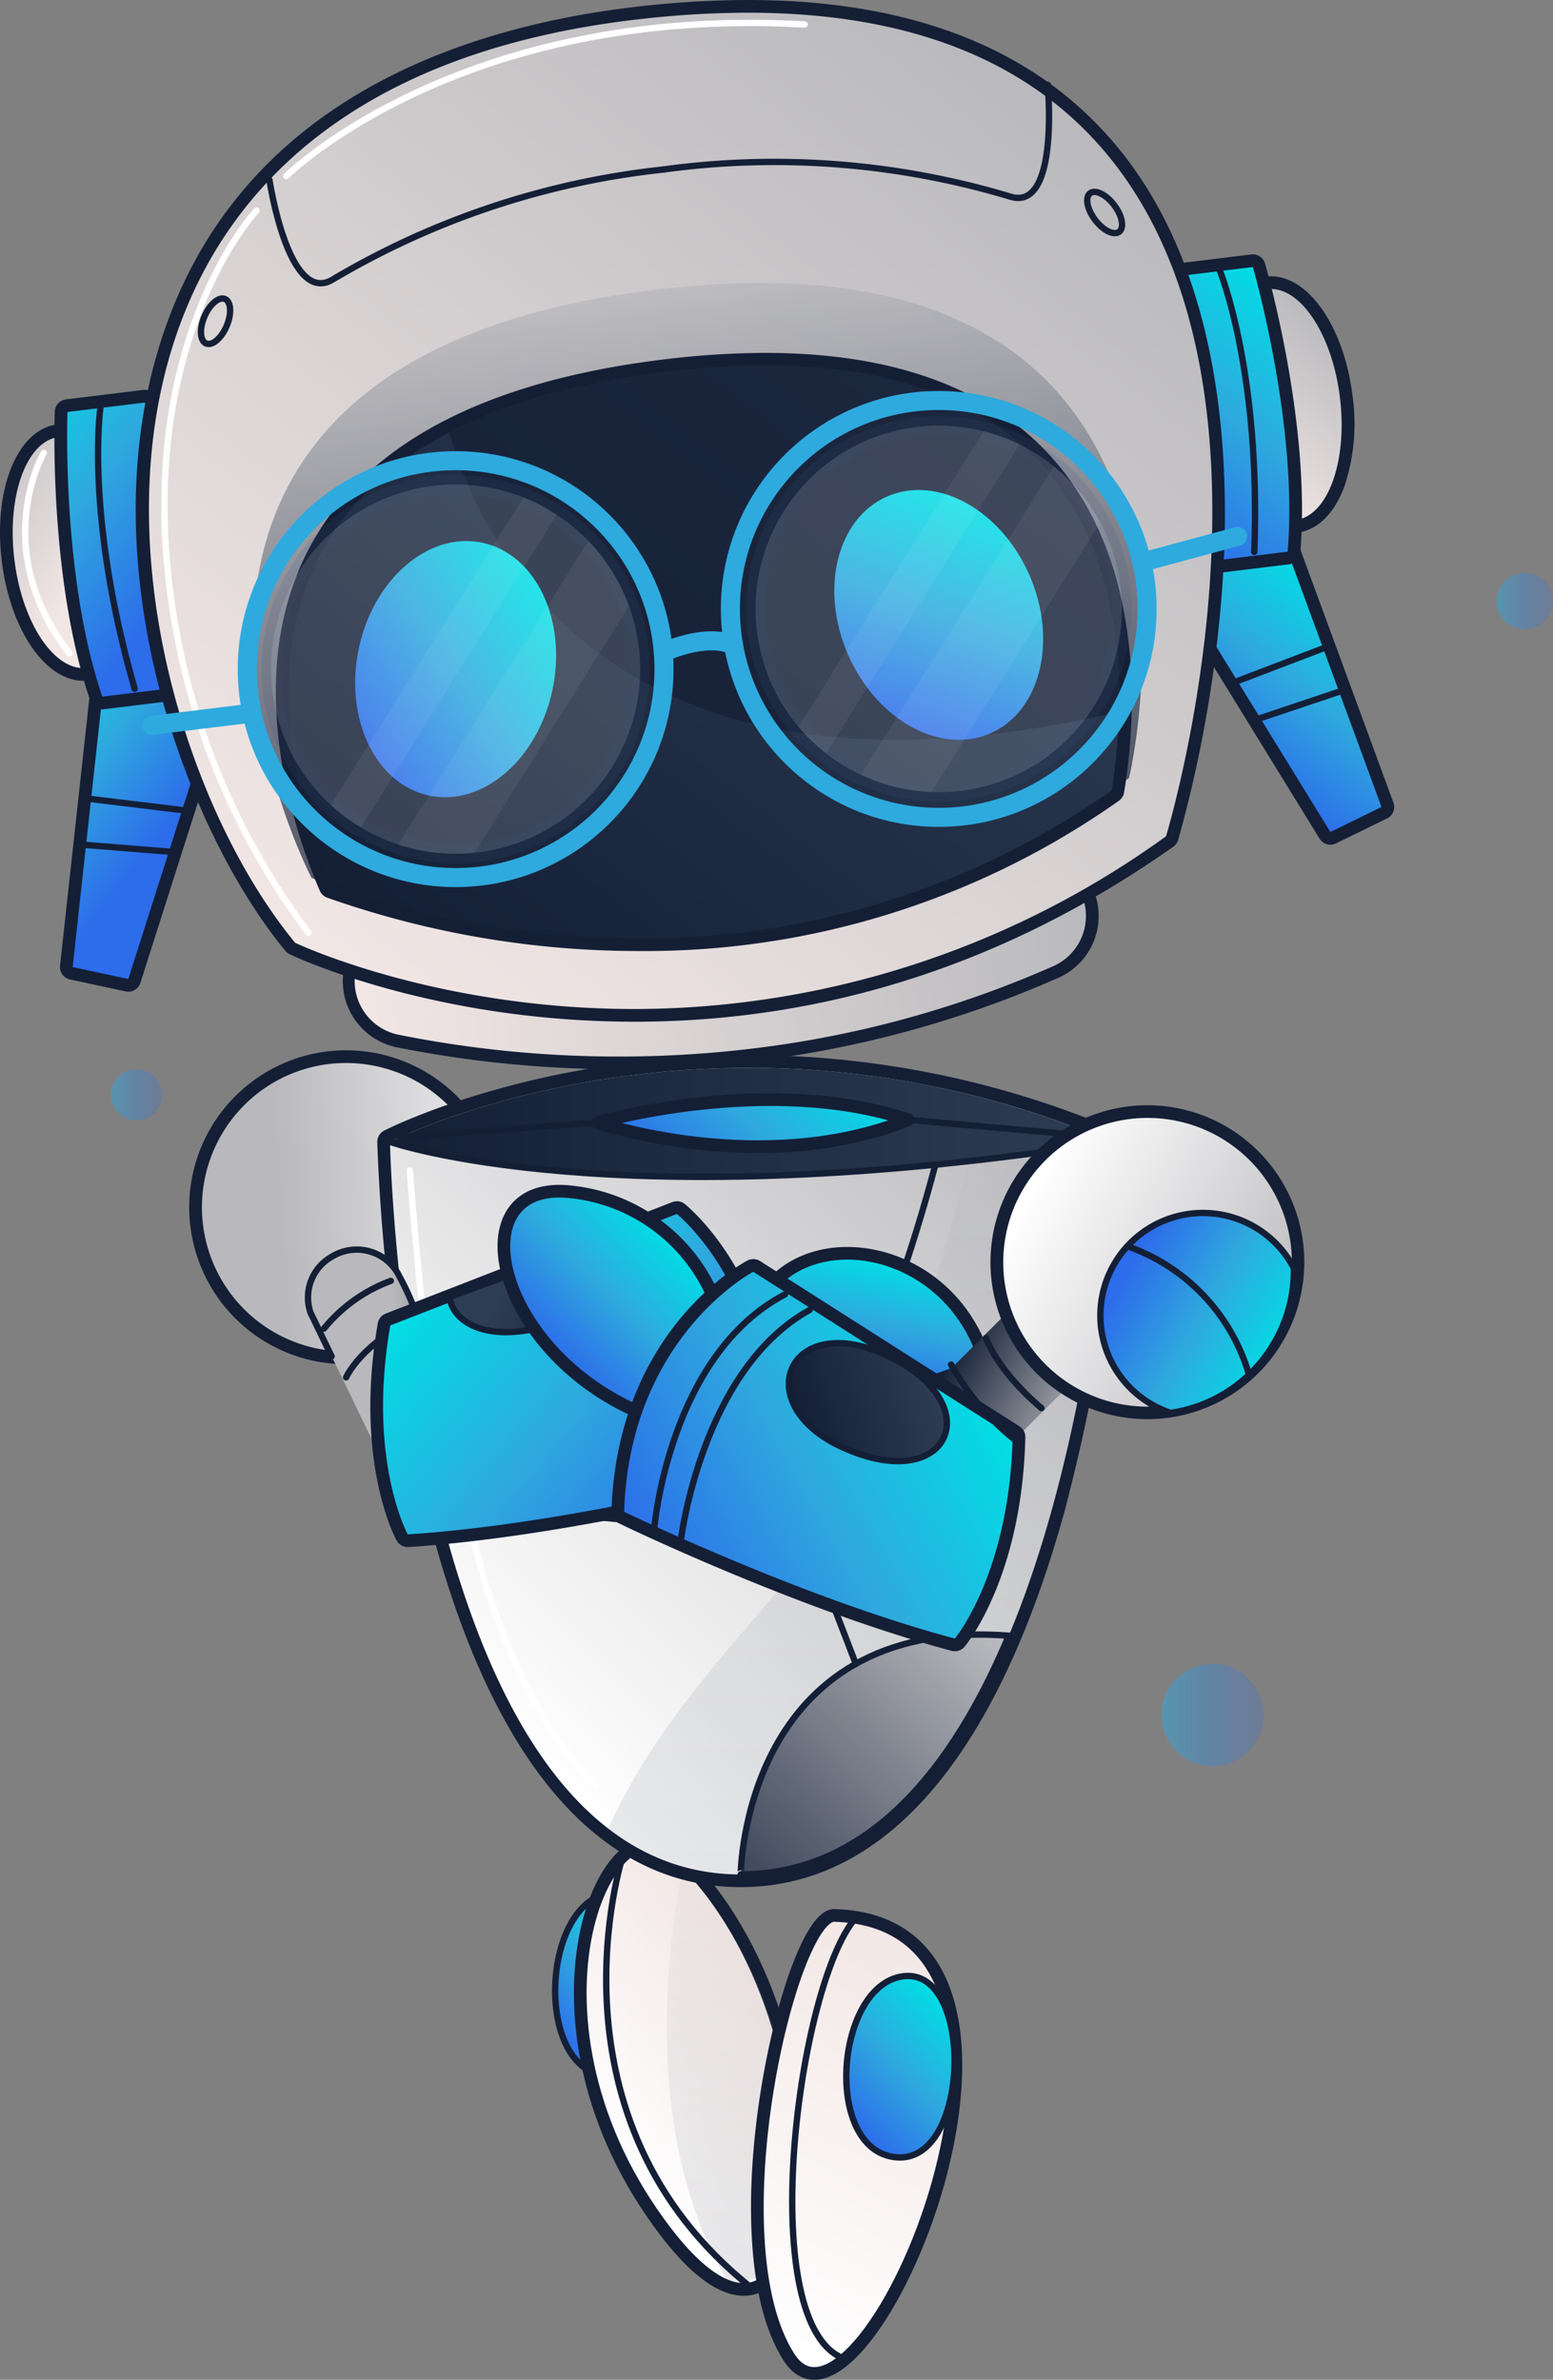 <svg xmlns="http://www.w3.org/2000/svg" xmlns:xlink="http://www.w3.org/1999/xlink" width="132.366" height="202.768" viewBox="0 0 132.366 202.768">
  <rect x="0" y="0" width="132.366" height="202.768" fill="#808080" stroke="none"/>
  <defs>
    <linearGradient id="linear-gradient" x1="10119.201" y1="-4286.388" x2="10137.337" y2="-4304.524" gradientTransform="matrix(-0.657, 0.753, 0.753, 0.657, 9925.377, -4703.845)" gradientUnits="userSpaceOnUse">
      <stop offset="0" stop-color="#fff"/>
      <stop offset="1" stop-color="#b9b9bd"/>
    </linearGradient>
    <linearGradient id="linear-gradient-2" x1="29.519" y1="54.77" x2="39.003" y2="45.286" gradientTransform="translate(16.784 119.874) rotate(-1.237)" gradientUnits="userSpaceOnUse">
      <stop offset="0" stop-color="#2d6cea"/>
      <stop offset="0.498" stop-color="#2eaade"/>
      <stop offset="1" stop-color="#00dfe5"/>
    </linearGradient>
    <linearGradient id="linear-gradient-3" x1="-132.935" y1="760.207" x2="-117.813" y2="745.086" gradientTransform="matrix(0.995, 0.099, -0.099, 0.995, 258.381, -560.277)" gradientUnits="userSpaceOnUse">
      <stop offset="0" stop-color="#fff"/>
      <stop offset="1" stop-color="#f2e7e5"/>
    </linearGradient>
    <linearGradient id="linear-gradient-4" x1="-100.02" y1="980.899" x2="-100.02" y2="946.707" gradientTransform="translate(274.007 -768.439) rotate(6.697)" gradientUnits="userSpaceOnUse">
      <stop offset="0" stop-color="#141f36"/>
      <stop offset="1" stop-color="#b9b9bd"/>
    </linearGradient>
    <linearGradient id="linear-gradient-5" x1="37.818" y1="142.741" x2="89.386" y2="91.173" gradientTransform="matrix(1, 0, 0, 1, 0, 0)" xlink:href="#linear-gradient"/>
    <linearGradient id="linear-gradient-6" x1="73.291" y1="159.709" x2="73.291" y2="93.987" gradientTransform="matrix(1, 0, 0, 1, 0, 0)" xlink:href="#linear-gradient-4"/>
    <linearGradient id="linear-gradient-7" x1="259.445" y1="-806.698" x2="323.069" y2="-806.698" gradientTransform="translate(-129.563 918.718) rotate(-6.97)" gradientUnits="userSpaceOnUse">
      <stop offset="0" stop-color="#f2e7e5"/>
      <stop offset="1" stop-color="#b9b9bd"/>
    </linearGradient>
    <linearGradient id="linear-gradient-8" x1="338.374" y1="-842.79" x2="350.254" y2="-854.67" xlink:href="#linear-gradient-7"/>
    <linearGradient id="linear-gradient-9" x1="335.137" y1="-820.218" x2="347.618" y2="-832.698" gradientTransform="translate(-129.563 918.718) rotate(-6.97)" xlink:href="#linear-gradient-2"/>
    <linearGradient id="linear-gradient-10" x1="331.858" y1="-840.3" x2="348.154" y2="-856.596" gradientTransform="translate(-129.563 918.718) rotate(-6.97)" xlink:href="#linear-gradient-2"/>
    <linearGradient id="linear-gradient-11" x1="11276.321" y1="-842.789" x2="11288.202" y2="-854.67" gradientTransform="matrix(-0.993, 0.121, 0.121, 0.993, 11308.094, -479.525)" xlink:href="#linear-gradient-7"/>
    <linearGradient id="linear-gradient-12" x1="11273.084" y1="-820.218" x2="11285.565" y2="-832.699" gradientTransform="matrix(-0.993, 0.121, 0.121, 0.993, 11308.094, -479.525)" xlink:href="#linear-gradient-2"/>
    <linearGradient id="linear-gradient-13" x1="11269.806" y1="-840.3" x2="11286.102" y2="-856.596" gradientTransform="matrix(-0.993, 0.121, 0.121, 0.993, 11308.094, -479.525)" xlink:href="#linear-gradient-2"/>
    <linearGradient id="linear-gradient-14" x1="258.8" y1="-809.164" x2="327.614" y2="-877.978" xlink:href="#linear-gradient-7"/>
    <linearGradient id="linear-gradient-15" x1="292.466" y1="-809.696" x2="292.466" y2="-864.933" gradientTransform="translate(-129.563 918.718) rotate(-6.97)" xlink:href="#linear-gradient-4"/>
    <linearGradient id="linear-gradient-16" x1="268.807" y1="-807.27" x2="316.127" y2="-854.59" gradientTransform="translate(-129.563 918.718) rotate(-6.97)" gradientUnits="userSpaceOnUse">
      <stop offset="0" stop-color="#141f36"/>
      <stop offset="1" stop-color="#2d3d54"/>
    </linearGradient>
    <linearGradient id="linear-gradient-17" x1="62.827" y1="159.404" x2="84.421" y2="137.81" gradientTransform="matrix(1, 0, 0, 1, 0, 0)" xlink:href="#linear-gradient-4"/>
    <linearGradient id="linear-gradient-18" x1="33.238" y1="95.644" x2="94.741" y2="95.644" gradientTransform="matrix(1, 0, 0, 1, 0, 0)" xlink:href="#linear-gradient-16"/>
    <linearGradient id="linear-gradient-19" x1="57.482" y1="102.212" x2="70.849" y2="88.845" gradientTransform="matrix(1, 0, 0, 1, 0, 0)" xlink:href="#linear-gradient-2"/>
    <linearGradient id="linear-gradient-20" x1="52.245" y1="121.972" x2="74.758" y2="121.972" gradientTransform="matrix(1, 0, 0, 1, 0, 0)" xlink:href="#linear-gradient-16"/>
    <linearGradient id="linear-gradient-21" x1="57.945" y1="125.649" x2="67.655" y2="115.939" gradientTransform="matrix(1, 0, 0, 1, 0, 0)" xlink:href="#linear-gradient-2"/>
    <linearGradient id="linear-gradient-22" x1="-151.149" y1="1389.831" x2="-137.277" y2="1375.959" gradientTransform="translate(1421.73 201.226) rotate(90)" xlink:href="#linear-gradient-2"/>
    <linearGradient id="linear-gradient-23" x1="1247.111" y1="-2576.567" x2="1260.983" y2="-2590.439" gradientTransform="translate(-1174.035 2635.895)" xlink:href="#linear-gradient-2"/>
    <linearGradient id="linear-gradient-24" x1="10131.473" y1="-4279.099" x2="10140.693" y2="-4288.319" gradientTransform="matrix(-0.657, 0.753, 0.753, 0.657, 9925.377, -4703.845)" xlink:href="#linear-gradient-4"/>
    <linearGradient id="linear-gradient-25" x1="9072.834" y1="-4964.721" x2="9096.217" y2="-4988.104" gradientTransform="translate(5710.439 8793.407) rotate(-94.419)" xlink:href="#linear-gradient-2"/>
    <linearGradient id="linear-gradient-26" x1="12774.323" y1="-1967.696" x2="12782.495" y2="-1975.868" gradientTransform="matrix(-0.945, 0.326, 0.326, 0.945, 12768.334, -2193.767)" xlink:href="#linear-gradient-16"/>
    <linearGradient id="linear-gradient-27" x1="48.615" y1="116.681" x2="58.563" y2="106.734" gradientTransform="matrix(1, 0, 0, 1, 0, 0)" xlink:href="#linear-gradient-2"/>
    <linearGradient id="linear-gradient-28" x1="2038" y1="-3278.7" x2="2045.75" y2="-3286.45" gradientTransform="translate(160.859 3977.43) rotate(-33.166)" xlink:href="#linear-gradient-2"/>
    <linearGradient id="linear-gradient-29" x1="3422.607" y1="7962.783" x2="3431.734" y2="7953.656" gradientTransform="matrix(0.277, 0.961, -0.961, 0.277, 6784.386, -5378.073)" xlink:href="#linear-gradient-4"/>
    <linearGradient id="linear-gradient-30" x1="3411.599" y1="7952.717" x2="3429.74" y2="7934.576" gradientTransform="matrix(0.277, 0.961, -0.961, 0.277, 6784.386, -5378.073)" xlink:href="#linear-gradient"/>
    <linearGradient id="linear-gradient-31" x1="3420.168" y1="7946.541" x2="3430.914" y2="7935.795" gradientTransform="matrix(0.277, 0.961, -0.961, 0.277, 6784.386, -5378.073)" xlink:href="#linear-gradient-2"/>
    <linearGradient id="linear-gradient-32" x1="6716.363" y1="8652.36" x2="6739.745" y2="8628.977" gradientTransform="matrix(0.27, -0.963, -0.963, -0.27, 6573.002, 8936.807)" xlink:href="#linear-gradient-2"/>
    <linearGradient id="linear-gradient-33" x1="83.176" y1="3335.257" x2="91.746" y2="3326.686" gradientTransform="translate(1501.142 -2891.504) rotate(26.865)" xlink:href="#linear-gradient-16"/>
    <linearGradient id="linear-gradient-34" x1="641.362" y1="-1112.435" x2="667.256" y2="-1138.329" gradientTransform="translate(-247.026 1444.916) rotate(-16.018)" xlink:href="#linear-gradient-3"/>
    <linearGradient id="linear-gradient-35" x1="27.96" y1="486.535" x2="37.342" y2="477.152" gradientTransform="translate(51.16 -306.108) rotate(0.821)" xlink:href="#linear-gradient-2"/>
    <linearGradient id="linear-gradient-36" x1="127.565" y1="51.214" x2="132.366" y2="51.214" gradientUnits="userSpaceOnUse">
      <stop offset="0" stop-color="#2eaade"/>
      <stop offset="1" stop-color="#2d6cea" stop-opacity="0.4"/>
    </linearGradient>
    <linearGradient id="linear-gradient-37" x1="98.998" y1="146.12" x2="107.704" y2="146.12" xlink:href="#linear-gradient-36"/>
    <linearGradient id="linear-gradient-38" x1="9.467" y1="93.277" x2="13.82" y2="93.277" xlink:href="#linear-gradient-36"/>
  </defs>
  <g id="Camada_2" data-name="Camada 2">
    <g id="Infos">
      <g>
        <g>
          <g>
            <path d="M29.496,115.692a12.831,12.831,0,1,1,9.673-4.395A12.822,12.822,0,0,1,29.496,115.692Z" fill="url(#linear-gradient)"/>
            <path d="M29.506,90.572a12.29,12.29,0,1,1-9.264,4.209,12.24,12.24,0,0,1,9.264-4.209m.001-1.082h0a13.373,13.373,0,1,0,8.786,3.297A13.376,13.376,0,0,0,29.507,89.49Z" fill="#141f36"/>
          </g>
          <g>
            <path d="M51.916,161.298c-5.856.974-6.404,15.341.008,15.608S58.002,160.286,51.916,161.298Z" stroke="#141f36" stroke-linecap="round" stroke-linejoin="round" stroke-width="0.541" fill="url(#linear-gradient-2)"/>
            <path d="M57.817,158.064c-6.169-5.843-14.703,14.265-1.069,32.099S73.114,172.55,57.817,158.064Z" stroke="#141f36" stroke-linecap="round" stroke-linejoin="round" stroke-width="1.082" fill="url(#linear-gradient-3)"/>
            <path d="M53.074,158.162s-7.21,22.384,11.04,36.817" fill="none" stroke="#141f36" stroke-linecap="round" stroke-linejoin="round" stroke-width="0.541"/>
            <g opacity="0.1">
              <path d="M61.911,194.201c-7.212-12.366-5.015-28.553-3.779-34.777.098.078.195.166.291.259C70.356,171.394,69.912,196.981,61.911,194.201Z" fill="url(#linear-gradient-4)"/>
            </g>
          </g>
          <g>
            <path d="M63.132,160.251c-11.998,0-21.065-10.934-26.222-31.619A161.618,161.618,0,0,1,32.697,97.304a.541.541,0,0,1,.295-.493c.125-.064,12.724-6.371,30.868-6.371a79.486,79.486,0,0,1,31.091,6.354.541.541,0,0,1,.33.524,163.356,163.356,0,0,1-5.074,31.328C84.485,149.322,75.122,160.251,63.132,160.251Z" fill="url(#linear-gradient-5)"/>
            <path d="M63.86,90.981a78.891,78.891,0,0,1,30.88,6.311S91.798,159.71,63.132,159.71,33.238,97.293,33.238,97.293,45.636,90.981,63.86,90.981m0-1.082c-18.273,0-30.597,6.167-31.113,6.429a1.082,1.082,0,0,0-.591.985,162.223,162.223,0,0,0,4.229,31.449c5.224,20.953,14.472,32.029,26.747,32.029,12.26,0,21.803-11.066,27.597-32.002a164.001,164.001,0,0,0,5.093-31.446,1.082,1.082,0,0,0-.66-1.048A80.02,80.02,0,0,0,63.86,89.899Z" fill="#141f36"/>
          </g>
          <g opacity="0.1">
            <path d="M94.741,97.292s-2.943,62.417-31.609,62.417a18.067,18.067,0,0,1-11.29-3.906c4.75-10.625,13.6-18.404,17.728-24.484,8.472-12.48,12.994-32.534,12.994-32.534a14.952,14.952,0,0,1,2.802-4.798A80.489,80.489,0,0,1,94.741,97.292Z" fill="url(#linear-gradient-6)"/>
          </g>
          <g>
            <g>
              <path d="M52.765,90.562a96.28,96.28,0,0,1-18.827-1.854,5.213,5.213,0,1,1,2.07-10.218,85.693,85.693,0,0,0,16.764,1.651A81.01,81.01,0,0,0,85.778,73.28a5.213,5.213,0,0,1,4.219,9.534A90.477,90.477,0,0,1,64.33,89.862,95.713,95.713,0,0,1,52.765,90.562Z" fill="url(#linear-gradient-7)"/>
              <path d="M87.885,73.373a4.673,4.673,0,0,1,1.893,8.945,89.801,89.801,0,0,1-25.513,7.007,94.822,94.822,0,0,1-11.5.696,95.103,95.103,0,0,1-18.719-1.843A4.672,4.672,0,1,1,35.9,79.021,85.72,85.72,0,0,0,52.771,80.682a81.876,81.876,0,0,0,33.225-6.908,4.658,4.658,0,0,1,1.889-.401m.001-1.082h0a5.716,5.716,0,0,0-2.327.494A80.47,80.47,0,0,1,52.771,79.6a85.154,85.154,0,0,1-16.656-1.64,5.75,5.75,0,0,0-6.781,4.497,5.753,5.753,0,0,0,4.497,6.781,96.806,96.806,0,0,0,18.934,1.865,96.244,96.244,0,0,0,11.632-.704,91.025,91.025,0,0,0,25.82-7.091,5.755,5.755,0,0,0-2.33-11.017Z" fill="#141f36"/>
            </g>
            <g>
              <g>
                <path d="M110.103,44.874c-2.978-.001-5.735-4.179-6.413-9.72-.711-5.816,1.16-10.669,4.259-11.048a3.12,3.12,0,0,1,.381-.023c2.979,0,5.735,4.178,6.413,9.72.711,5.816-1.16,10.669-4.259,11.048a3.118,3.118,0,0,1-.381.023Z" fill="url(#linear-gradient-8)"/>
                <path d="M108.331,24.624c2.648,0,5.237,4.021,5.876,9.245.664,5.432-1.032,10.108-3.787,10.445a2.599,2.599,0,0,1-.316.019c-2.648,0-5.237-4.021-5.876-9.245-.664-5.432,1.032-10.108,3.787-10.445a2.598,2.598,0,0,1,.316-.019m0-1.082a3.691,3.691,0,0,0-.447.027c-3.4.416-5.478,5.533-4.73,11.65.711,5.812,3.699,10.195,6.95,10.195a3.692,3.692,0,0,0,.447-.027c1.758-.215,3.201-1.641,4.062-4.017a16.939,16.939,0,0,0,.668-7.633c-.711-5.812-3.698-10.195-6.95-10.195Z" fill="#141f36"/>
              </g>
              <g>
                <path d="M113.391,71.43a.54.54,0,0,1-.461-.257L98.27,47.366a.541.541,0,0,1,.457-.825l11.02-.077a.542.542,0,0,1,.508.354l8.001,21.754a.541.541,0,0,1-.27.672l-4.357,2.13A.534.534,0,0,1,113.391,71.43Z" fill="url(#linear-gradient-9)"/>
                <path d="M109.747,47.005l8.001,21.754-4.357,2.13L98.731,47.082l11.017-.077m0-1.082H109.74L98.723,46a1.082,1.082,0,0,0-.914,1.649L112.47,71.457a1.082,1.082,0,0,0,1.397.405l4.357-2.13a1.082,1.082,0,0,0,.54-1.345L110.763,46.632a1.082,1.082,0,0,0-1.015-.709Z" fill="#141f36"/>
              </g>
              <g>
                <path d="M103.168,48.35a.541.541,0,0,1-.523-.407c-.189-.736-4.604-18.107-2.965-24.521a.541.541,0,0,1,.459-.403l6.579-.804a.605.605,0,0,1,.066-.004.541.541,0,0,1,.519.39c.039.135,3.909,13.627,2.984,24.45a.541.541,0,0,1-.474.491l-6.579.804A.609.609,0,0,1,103.168,48.35Z" fill="url(#linear-gradient-10)"/>
                <path d="M106.782,22.752s3.892,13.406,2.965,24.253l-6.579.804S98.58,29.911,100.203,23.557l6.579-.804m.001-1.082a1.093,1.093,0,0,0-.132.008l-6.579.804a1.082,1.082,0,0,0-.917.806c-1.673,6.547,2.775,24.048,2.965,24.79a1.083,1.083,0,0,0,1.047.813,1.118,1.118,0,0,0,.132-.008l6.579-.804a1.082,1.082,0,0,0,.947-.982c.933-10.922-2.843-24.091-3.004-24.647a1.082,1.082,0,0,0-1.038-.78Z" fill="#141f36"/>
              </g>
              <path d="M103.982,23.095s3.496,8.581,2.925,23.93" fill="none" stroke="#141f36" stroke-linecap="round" stroke-linejoin="round" stroke-width="0.541"/>
              <line x1="105.471" y1="58.028" x2="112.776" y2="55.242" fill="none" stroke="#141f36" stroke-linecap="round" stroke-linejoin="round" stroke-width="0.541"/>
              <line x1="107.418" y1="61.19" x2="114.135" y2="58.937" fill="none" stroke="#141f36" stroke-linecap="round" stroke-linejoin="round" stroke-width="0.541"/>
            </g>
            <g>
              <g>
                <path d="M7.102,57.466c-2.978,0-5.735-4.178-6.413-9.72C-.022,41.93,1.848,37.077,4.948,36.698a3.128,3.128,0,0,1,.381-.023c2.978,0,5.735,4.178,6.413,9.72.711,5.816-1.16,10.669-4.259,11.048A3.108,3.108,0,0,1,7.102,57.466Z" fill="url(#linear-gradient-11)"/>
                <path d="M5.329,37.216c2.648,0,5.237,4.02,5.876,9.245.664,5.432-1.032,10.108-3.787,10.445a2.616,2.616,0,0,1-.316.019c-2.649,0-5.237-4.02-5.876-9.245C.562,42.248,2.258,37.572,5.013,37.235a2.616,2.616,0,0,1,.316-.019m0-1.082h0a3.687,3.687,0,0,0-.447.027c-3.4.416-5.478,5.533-4.73,11.651.711,5.812,3.699,10.195,6.95,10.195a3.689,3.689,0,0,0,.447-.027c1.758-.215,3.2-1.641,4.062-4.017a16.939,16.939,0,0,0,.668-7.633c-.711-5.812-3.699-10.195-6.95-10.195Z" fill="#141f36"/>
              </g>
              <g>
                <path d="M10.936,83.956a.539.539,0,0,1-.114-.012L6.08,82.925a.541.541,0,0,1-.424-.588l2.524-23.04a.54.54,0,0,1,.411-.467L19.303,56.251a.531.531,0,0,1,.127-.015.541.541,0,0,1,.516.706L11.451,83.58A.541.541,0,0,1,10.936,83.956Z" fill="url(#linear-gradient-12)"/>
                <path d="M19.429,56.777h.005m-.005,0L10.936,83.415,6.194,82.397l2.525-23.04,10.71-2.579m0-1.082c-.02,0-.04.001-.06.002a1.078,1.078,0,0,0-.216.034L8.465,58.304a1.082,1.082,0,0,0-.822.934l-2.525,23.04a1.082,1.082,0,0,0,.848,1.176l4.742,1.018a1.081,1.081,0,0,0,1.258-.729l8.472-26.571a1.082,1.082,0,0,0-1-1.478Zm0,2.164h0Z" fill="#141f36"/>
              </g>
              <g>
                <path d="M8.718,59.897a.542.542,0,0,1-.512-.367C4.702,49.25,5.208,35.222,5.213,35.082a.541.541,0,0,1,.475-.516l6.579-.804a.604.604,0,0,1,.065-.004.541.541,0,0,1,.476.285c3.135,5.831,3.035,23.753,3.029,24.513a.541.541,0,0,1-.475.533l-6.579.804A.585.585,0,0,1,8.718,59.897Z" fill="url(#linear-gradient-13)"/>
                <path d="M12.333,34.299c3.106,5.776,2.965,24.253,2.965,24.253l-6.579.804C5.206,49.052,5.754,35.103,5.754,35.103l6.579-.804m0-1.082a1.106,1.106,0,0,0-.132.008l-6.579.804a1.082,1.082,0,0,0-.95,1.031C4.65,35.638,4.158,49.33,7.695,59.705a1.082,1.082,0,0,0,1.023.733A1.111,1.111,0,0,0,8.85,60.43l6.579-.804A1.082,1.082,0,0,0,16.38,58.56c.006-.766.106-18.823-3.094-24.774a1.082,1.082,0,0,0-.953-.57Z" fill="#141f36"/>
              </g>
              <path d="M8.554,34.761s-1.326,9.171,2.925,23.93" fill="none" stroke="#141f36" stroke-linecap="round" stroke-linejoin="round" stroke-width="0.541"/>
              <line x1="15.524" y1="69.024" x2="7.763" y2="68.079" fill="none" stroke="#141f36" stroke-linecap="round" stroke-linejoin="round" stroke-width="0.541"/>
              <line x1="14.396" y1="72.562" x2="7.334" y2="71.994" fill="none" stroke="#141f36" stroke-linecap="round" stroke-linejoin="round" stroke-width="0.541"/>
            </g>
            <g>
              <path d="M54.085,86.513a74.482,74.482,0,0,1-29.161-5.695.542.542,0,0,1-.185-.144C15.981,70.054,7.251,46.183,15.263,26.36,21.032,12.086,34.597,3.348,54.491,1.092A82.641,82.641,0,0,1,63.749.541c14.602,0,25.404,4.591,32.105,13.644C110.919,34.54,100.012,71.047,99.9,71.413a.54.54,0,0,1-.206.284C85.758,81.528,70.413,86.513,54.09,86.513Z" fill="url(#linear-gradient-14)"/>
              <path d="M63.748,1.082c57.073,0,35.635,70.173,35.635,70.173A77.471,77.471,0,0,1,54.084,85.972c-17.108,0-28.927-5.643-28.927-5.643C9.387,61.209-.743,7.901,54.552,1.63a81.692,81.692,0,0,1,9.197-.548m0-1.082A83.198,83.198,0,0,0,54.43.555c-14.018,1.59-32.28,7.322-39.669,25.603-8.095,20.029.718,44.138,9.561,54.86a1.081,1.081,0,0,0,.369.288c.492.235,12.238,5.748,29.393,5.748,16.442,0,31.892-5.018,45.922-14.914a1.082,1.082,0,0,0,.411-.568,109.063,109.063,0,0,0,3.716-20.968c.829-10.804.141-25.949-7.846-36.74C89.48,4.664,78.532,0,63.748,0Z" fill="#141f36"/>
            </g>
            <g opacity="0.8">
              <path d="M96.233,66.28c-.498.364-.99.719-1.491,1.065-28.61,20.043-59.061,10.848-66.487,8.119-1.111-.401-1.703-.666-1.703-.666S3.713,31.053,55.783,24.687,96.233,66.28,96.233,66.28Z" fill="url(#linear-gradient-15)"/>
            </g>
            <g>
              <path d="M54.399,80.49A79.125,79.125,0,0,1,28.064,75.974a.541.541,0,0,1-.31-.293C24.94,69.176,17.363,47.117,38.031,36.376c4.916-2.551,11.156-4.302,18.547-5.206a71.919,71.919,0,0,1,8.659-.561c10.287,0,18.142,2.7,23.346,8.024,6.327,6.473,7.479,15.556,7.332,22.036a48.995,48.995,0,0,1-.638,6.765.54.54,0,0,1-.223.354A69.511,69.511,0,0,1,54.399,80.49Z" fill="url(#linear-gradient-16)"/>
              <path d="M65.237,31.151c26.678-.001,30.395,18.192,30.137,29.506a48.388,48.388,0,0,1-.631,6.688A69.281,69.281,0,0,1,54.399,79.949a78.353,78.353,0,0,1-26.148-4.483C25.394,68.864,18.06,47.365,38.28,36.856c4.582-2.378,10.58-4.197,18.363-5.149a71.002,71.002,0,0,1,8.593-.557m.003-1.082h-.003a72.413,72.413,0,0,0-8.724.565c-7.456.911-13.758,2.682-18.73,5.262-21.083,10.957-13.385,33.387-10.524,40a1.082,1.082,0,0,0,.62.586A79.708,79.708,0,0,0,54.399,81.031a70.043,70.043,0,0,0,40.964-12.8,1.081,1.081,0,0,0,.446-.707,49.425,49.425,0,0,0,.645-6.84c.15-6.586-1.027-15.821-7.486-22.429-5.31-5.432-13.293-8.186-23.729-8.186Z" fill="#141f36"/>
            </g>
            <path d="M95.373,60.657C53.945,70.225,41.795,48.612,38.28,36.856c4.582-2.378,10.58-4.197,18.363-5.149C91.138,27.49,95.656,48.226,95.373,60.657Z" fill="#141f36" opacity="0.7"/>
            <g>
              <path d="M22.967,15.331S24.58,26.1,28.358,23.813A69.805,69.805,0,0,1,56.52,14.446" fill="none" stroke="#141f36" stroke-linecap="round" stroke-linejoin="round" stroke-width="0.541"/>
              <path d="M89.298,7.222s1.029,10.84-3.188,9.531A69.807,69.807,0,0,0,56.52,14.446" fill="none" stroke="#141f36" stroke-linecap="round" stroke-linejoin="round" stroke-width="0.541"/>
            </g>
            <ellipse cx="94.152" cy="18.107" rx="1.029" ry="2.058" transform="translate(8.04 60.263) rotate(-36.97)" stroke-width="0.541" stroke="#141f36" stroke-linecap="round" stroke-linejoin="round" fill="none"/>
            <ellipse cx="18.372" cy="27.371" rx="2.058" ry="1.029" transform="translate(-14.005 33.571) rotate(-66.97)" stroke-width="0.541" stroke="#141f36" stroke-linecap="round" stroke-linejoin="round" fill="none"/>
          </g>
          <g opacity="0.8">
            <path d="M85.979,139.367c-4.708,11.241-11.91,20.34-22.849,20.34C63.13,159.707,63.31,137.649,85.979,139.367Z" fill="url(#linear-gradient-17)"/>
          </g>
          <path d="M94.741,97.292c-41.334,6.785-61.502,0-61.502,0S61.133,83.09,94.741,97.292Z" fill="url(#linear-gradient-18)"/>
          <path d="M85.979,139.367c-4.708,11.241-11.91,20.34-22.849,20.34C63.13,159.707,63.31,137.649,85.979,139.367Z" fill="none" stroke="#141f36" stroke-linecap="round" stroke-linejoin="round" stroke-width="0.541"/>
          <line x1="68.088" y1="129.154" x2="72.944" y2="141.767" fill="none" stroke="#141f36" stroke-linecap="round" stroke-linejoin="round" stroke-width="0.541"/>
          <path d="M33.238,97.292s19.019,6.711,61.502,0" fill="none" stroke="#141f36" stroke-linecap="round" stroke-linejoin="round" stroke-width="0.541"/>
          <path d="M77.416,95.412c-11.937-4.005-26.502.232-26.502.232S64.856,100.422,77.416,95.412Z" stroke="#141f36" stroke-linecap="round" stroke-linejoin="round" stroke-width="1.082" fill="url(#linear-gradient-19)"/>
          <path d="M68.084,129.072s2.756-3.577,6.673-14.646c-9.523-1.358-14.776,1.757-14.776,1.757a47.42,47.42,0,0,0-7.736,13.128S62.119,130.692,68.084,129.072Z" fill="url(#linear-gradient-20)"/>
          <path d="M37.062,126.958s16.744,4.274,31.026,2.196a142.774,142.774,0,0,0,11.62-29.862" fill="none" stroke="#141f36" stroke-linecap="round" stroke-linejoin="round" stroke-width="0.541"/>
          <circle cx="62.8" cy="120.794" r="6.866" stroke="#141f36" stroke-linecap="round" stroke-linejoin="round" stroke-width="0.541" fill="url(#linear-gradient-21)"/>
          <line x1="34.14" y1="96.87" x2="50.914" y2="95.644" fill="none" stroke="#141f36" stroke-linecap="round" stroke-linejoin="round" stroke-width="0.541"/>
          <line x1="77.416" y1="95.412" x2="93.713" y2="96.87" fill="none" stroke="#141f36" stroke-linecap="round" stroke-linejoin="round" stroke-width="0.541"/>
          <path d="M34.929,99.734s1.571,21.151,3.344,25.612" fill="none" stroke="#fff" stroke-linecap="round" stroke-linejoin="round" stroke-width="0.541"/>
          <path d="M40.037,129.724s2.705,14.405,10.755,22.497" fill="none" stroke="#fff" stroke-linecap="round" stroke-linejoin="round" stroke-width="0.541"/>
          <path d="M21.858,17.941S11.528,28.943,14.58,51.02A61.139,61.139,0,0,0,26.288,79.473" fill="none" stroke="#fff" stroke-linecap="round" stroke-linejoin="round" stroke-width="0.541"/>
          <path d="M3.732,38.588S-1.006,46.687,5.905,55.66" fill="none" stroke="#fff" stroke-linecap="round" stroke-linejoin="round" stroke-width="0.541"/>
          <path d="M24.4,15.002S39.083.422,68.577,2.085" fill="none" stroke="#fff" stroke-linecap="round" stroke-linejoin="round" stroke-width="0.541"/>
          <ellipse cx="38.835" cy="57.013" rx="11.009" ry="8.44" transform="translate(-24.908 83.385) rotate(-78.214)" fill="url(#linear-gradient-22)"/>
          <ellipse cx="80.012" cy="52.392" rx="8.44" ry="11.009" transform="translate(-14.261 36.285) rotate(-23.521)" fill="url(#linear-gradient-23)"/>
          <line x1="30.342" y1="110.529" x2="36.087" y2="122.416" fill="none" stroke-linecap="round" stroke-linejoin="round" stroke-width="8.115" stroke="url(#linear-gradient-24)"/>
          <path d="M27.611,113.202a13.287,13.287,0,0,1,5.701-4.068" fill="none" stroke="#141f36" stroke-linecap="round" stroke-linejoin="round" stroke-width="0.541"/>
          <path d="M29.501,117.36s1.29-2.946,6.05-5.057" fill="none" stroke="#141f36" stroke-linecap="round" stroke-linejoin="round" stroke-width="0.541"/>
          <g>
            <g>
              <path d="M34.752,131.275a.541.541,0,0,1-.474-.281c-.146-.266-3.55-6.637-1.545-18.156a.543.543,0,0,1,.337-.412l24.427-9.499a.55.55,0,0,1,.196-.037.542.542,0,0,1,.34.121c.095.077,9.465,7.854,7.003,22.709a.541.541,0,0,1-.396.435c-.161.042-16.24,4.236-29.853,5.118Z" fill="url(#linear-gradient-25)"/>
              <path d="M57.693,103.433s9.249,7.483,6.81,22.2c0,0-16.032,4.212-29.75,5.102,0,0-3.482-6.338-1.486-17.803l24.427-9.499m0-1.082a1.081,1.081,0,0,0-.392.073l-24.427,9.499a1.082,1.082,0,0,0-.674.823c-2.037,11.704,1.454,18.237,1.604,18.509a1.082,1.082,0,0,0,.948.561c.023,0,.047-.001.07-.002,13.664-.886,29.794-5.092,29.955-5.135a1.082,1.082,0,0,0,.792-.87c2.514-15.164-6.799-22.896-7.197-23.218a1.081,1.081,0,0,0-.681-.241Z" fill="#141f36"/>
            </g>
            <path d="M61.714,126.421s1.627-14.647-7.058-21.636" fill="none" stroke="#141f36" stroke-linecap="round" stroke-linejoin="round" stroke-width="0.541"/>
            <path d="M59.29,126.991s1.08-14.54-6.944-21.307" fill="none" stroke="#141f36" stroke-linecap="round" stroke-linejoin="round" stroke-width="0.541"/>
            <path d="M51.414,105.683c1.701,2.103.449,5.726-4.612,7.229-5.099,1.514-8.146-.107-8.496-2.388Z" stroke="#141f36" stroke-miterlimit="10" stroke-width="0.541" fill="url(#linear-gradient-26)"/>
          </g>
          <path d="M61.145,111.375a14.87,14.87,0,0,0-12.507-9.823c-9.878-1.101-6.474,14.239,6.958,19.226S61.145,111.375,61.145,111.375Z" stroke="#141f36" stroke-linecap="round" stroke-linejoin="round" stroke-width="1.082" fill="url(#linear-gradient-27)"/>
          <path d="M64.05,112.494c2.764-8.751,16.479-7.266,19.839,3.243C83.889,115.737,73.667,122.978,64.05,112.494Z" stroke="#141f36" stroke-linecap="round" stroke-linejoin="round" stroke-width="1.082" fill="url(#linear-gradient-28)"/>
          <g>
            <line x1="91.708" y1="111.709" x2="79.472" y2="123.937" fill="none" stroke-linecap="round" stroke-linejoin="round" stroke-width="8.115" stroke="url(#linear-gradient-29)"/>
            <g>
              <path d="M97.791,120.378a12.888,12.888,0,0,1-12.324-9.282A12.84,12.84,0,0,1,97.802,94.71a12.834,12.834,0,0,1-.01,25.668Z" fill="url(#linear-gradient-30)"/>
              <path d="M97.803,95.252a12.3,12.3,0,1,1-3.407.483,12.295,12.295,0,0,1,3.407-.483m0-1.082a13.374,13.374,0,1,0,12.843,9.674A13.387,13.387,0,0,0,97.803,94.17Z" fill="#141f36"/>
            </g>
            <path d="M101.396,120.037a11.632,11.632,0,0,1-1.62.346,8.739,8.739,0,1,1,10.506-12.324A12.283,12.283,0,0,1,101.396,120.037Z" stroke="#141f36" stroke-linecap="round" stroke-linejoin="round" stroke-width="0.541" fill="url(#linear-gradient-31)"/>
            <path d="M96.093,106.185a16.43,16.43,0,0,1,10.363,10.954" fill="none" stroke="#141f36" stroke-linecap="round" stroke-linejoin="round" stroke-width="0.541"/>
            <g>
              <path d="M81.381,140.153a.527.527,0,0,1-.14-.019c-13.18-3.52-28.132-10.768-28.282-10.841a.54.54,0,0,1-.304-.503c.481-15.051,11.188-20.851,11.296-20.908a.541.541,0,0,1,.542.023l22.106,14.08a.541.541,0,0,1,.251.469c-.28,11.688-4.861,17.274-5.056,17.506A.539.539,0,0,1,81.381,140.153Z" fill="url(#linear-gradient-32)"/>
              <path d="M64.204,108.361l22.106,14.08c-.279,11.633-4.929,17.171-4.929,17.171-13.281-3.547-28.185-10.805-28.185-10.805.477-14.91,11.008-20.446,11.008-20.446m0-1.082a1.08,1.08,0,0,0-.503.124c-.453.238-11.094,6.006-11.586,21.369a1.081,1.081,0,0,0,.608,1.007c.15.073,15.15,7.345,28.379,10.878a1.081,1.081,0,0,0,1.108-.349c.2-.238,4.898-5.965,5.182-17.841a1.082,1.082,0,0,0-.5-.939l-22.106-14.08a1.083,1.083,0,0,0-.581-.169Z" fill="#141f36"/>
            </g>
            <path d="M55.777,130.124s1.26-14.683,11.141-19.844" fill="none" stroke="#141f36" stroke-linecap="round" stroke-linejoin="round" stroke-width="0.541"/>
            <path d="M58.043,131.155s1.776-14.471,10.966-19.544" fill="none" stroke="#141f36" stroke-linecap="round" stroke-linejoin="round" stroke-width="0.541"/>
            <path d="M84.036,114.008s.913,2.734,4.732,5.973" fill="none" stroke="#141f36" stroke-linecap="round" stroke-linejoin="round" stroke-width="0.541"/>
            <path d="M81.061,116.267a22.019,22.019,0,0,0,5.426,6.401" fill="none" stroke="#141f36" stroke-linecap="round" stroke-linejoin="round" stroke-width="0.541"/>
            <path d="M71.837,123.327c9.067,4.107,12.513-3.641,3.929-7.757S63.713,119.647,71.837,123.327Z" stroke="#141f36" stroke-miterlimit="10" stroke-width="0.541" fill="url(#linear-gradient-33)"/>
          </g>
          <path d="M95.231,48.388A15.614,15.614,0,0,1,70.407,64.19a14.951,14.951,0,0,1-2.345-2.259,15.458,15.458,0,0,1-3.27-6.554A15.616,15.616,0,0,1,76.52,36.666a15.422,15.422,0,0,1,7.319.085,15.164,15.164,0,0,1,3.06,1.118,15.599,15.599,0,0,1,8.332,10.52Z" fill="#fff" stroke="#3f5679" stroke-linecap="round" stroke-linejoin="round" stroke-width="1.623" opacity="0.15"/>
          <path d="M54.164,53.495A15.729,15.729,0,0,1,42.356,72.341a15.251,15.251,0,0,1-1.914.317,15.542,15.542,0,0,1-6.499-.7,15.001,15.001,0,0,1-3.19-1.466,14.629,14.629,0,0,1-2.563-1.904,15.725,15.725,0,0,1,16.418-26.205A14.633,14.633,0,0,1,47.439,43.86a15.264,15.264,0,0,1,2.709,2.225A15.586,15.586,0,0,1,53.61,51.64,14.226,14.226,0,0,1,54.164,53.495Z" fill="#fff" stroke="#3f5679" stroke-linecap="round" stroke-linejoin="round" stroke-width="1.623" opacity="0.15"/>
          <g opacity="0.3">
            <path d="M86.898,37.869,70.407,64.19a14.951,14.951,0,0,1-2.345-2.259L83.839,36.751A15.164,15.164,0,0,1,86.898,37.869Z" fill="#fff" opacity="0.2"/>
            <path d="M93.78,44.514l-14.391,22.97a15.519,15.519,0,0,1-6.016-1.472l16.453-26.269A15.441,15.441,0,0,1,93.78,44.514Z" fill="#fff" opacity="0.2"/>
            <path d="M47.439,43.86,30.753,70.493a14.629,14.629,0,0,1-2.563-1.904l16.418-26.205A14.633,14.633,0,0,1,47.439,43.86Z" fill="#fff" opacity="0.2"/>
            <path d="M53.61,51.64,40.442,72.659a15.542,15.542,0,0,1-6.499-.7L50.148,46.085A15.586,15.586,0,0,1,53.61,51.64Z" fill="#fff" opacity="0.2"/>
          </g>
          <g>
            <path d="M71.113,163.202c-3.732-.102-10.264,27.565-3.882,37.618S93.479,163.814,71.113,163.202Z" stroke="#141f36" stroke-linecap="round" stroke-linejoin="round" stroke-width="1.082" fill="url(#linear-gradient-34)"/>
            <path d="M72.696,163.704c-4.85,6.315-8.385,34.665-.663,37.292" fill="none" stroke="#141f36" stroke-linecap="round" stroke-linejoin="round" stroke-width="0.541"/>
            <path d="M76.982,168.384c-5.824.754-6.876,14.939-.547,15.43S83.036,167.6,76.982,168.384Z" stroke="#141f36" stroke-linecap="round" stroke-linejoin="round" stroke-width="0.541" fill="url(#linear-gradient-35)"/>
          </g>
          <path d="M28.262,115.563l-1.796-3.719a3.989,3.989,0,0,1,1.796-4.758,4.039,4.039,0,0,1,5.791,1.692,21.573,21.573,0,0,1,1.205,2.593" fill="none" stroke="#141f36" stroke-linecap="round" stroke-linejoin="round" stroke-width="0.541"/>
          <g>
            <circle cx="80.012" cy="51.882" r="17.759" fill="none" stroke="#2eaade" stroke-linecap="round" stroke-linejoin="round" stroke-width="1.623"/>
            <circle cx="38.835" cy="57.013" r="17.759" fill="none" stroke="#2eaade" stroke-linecap="round" stroke-linejoin="round" stroke-width="1.623"/>
            <path d="M56.538,55.593s3.555-1.721,5.984-.63" fill="none" stroke="#2eaade" stroke-linecap="round" stroke-linejoin="round" stroke-width="1.623"/>
            <line x1="97.32" y1="47.908" x2="105.476" y2="45.706" fill="none" stroke="#2eaade" stroke-linecap="round" stroke-linejoin="round" stroke-width="1.623"/>
            <line x1="12.904" y1="61.807" x2="21.29" y2="60.78" fill="none" stroke="#2eaade" stroke-linecap="round" stroke-linejoin="round" stroke-width="1.623"/>
          </g>
        </g>
        <circle cx="129.966" cy="51.214" r="2.4" opacity="0.5" fill="url(#linear-gradient-36)"/>
        <circle cx="103.351" cy="146.12" r="4.353" opacity="0.5" fill="url(#linear-gradient-37)"/>
        <circle cx="11.644" cy="93.277" r="2.177" opacity="0.5" fill="url(#linear-gradient-38)"/>
      </g>
    </g>
  </g>
</svg>
